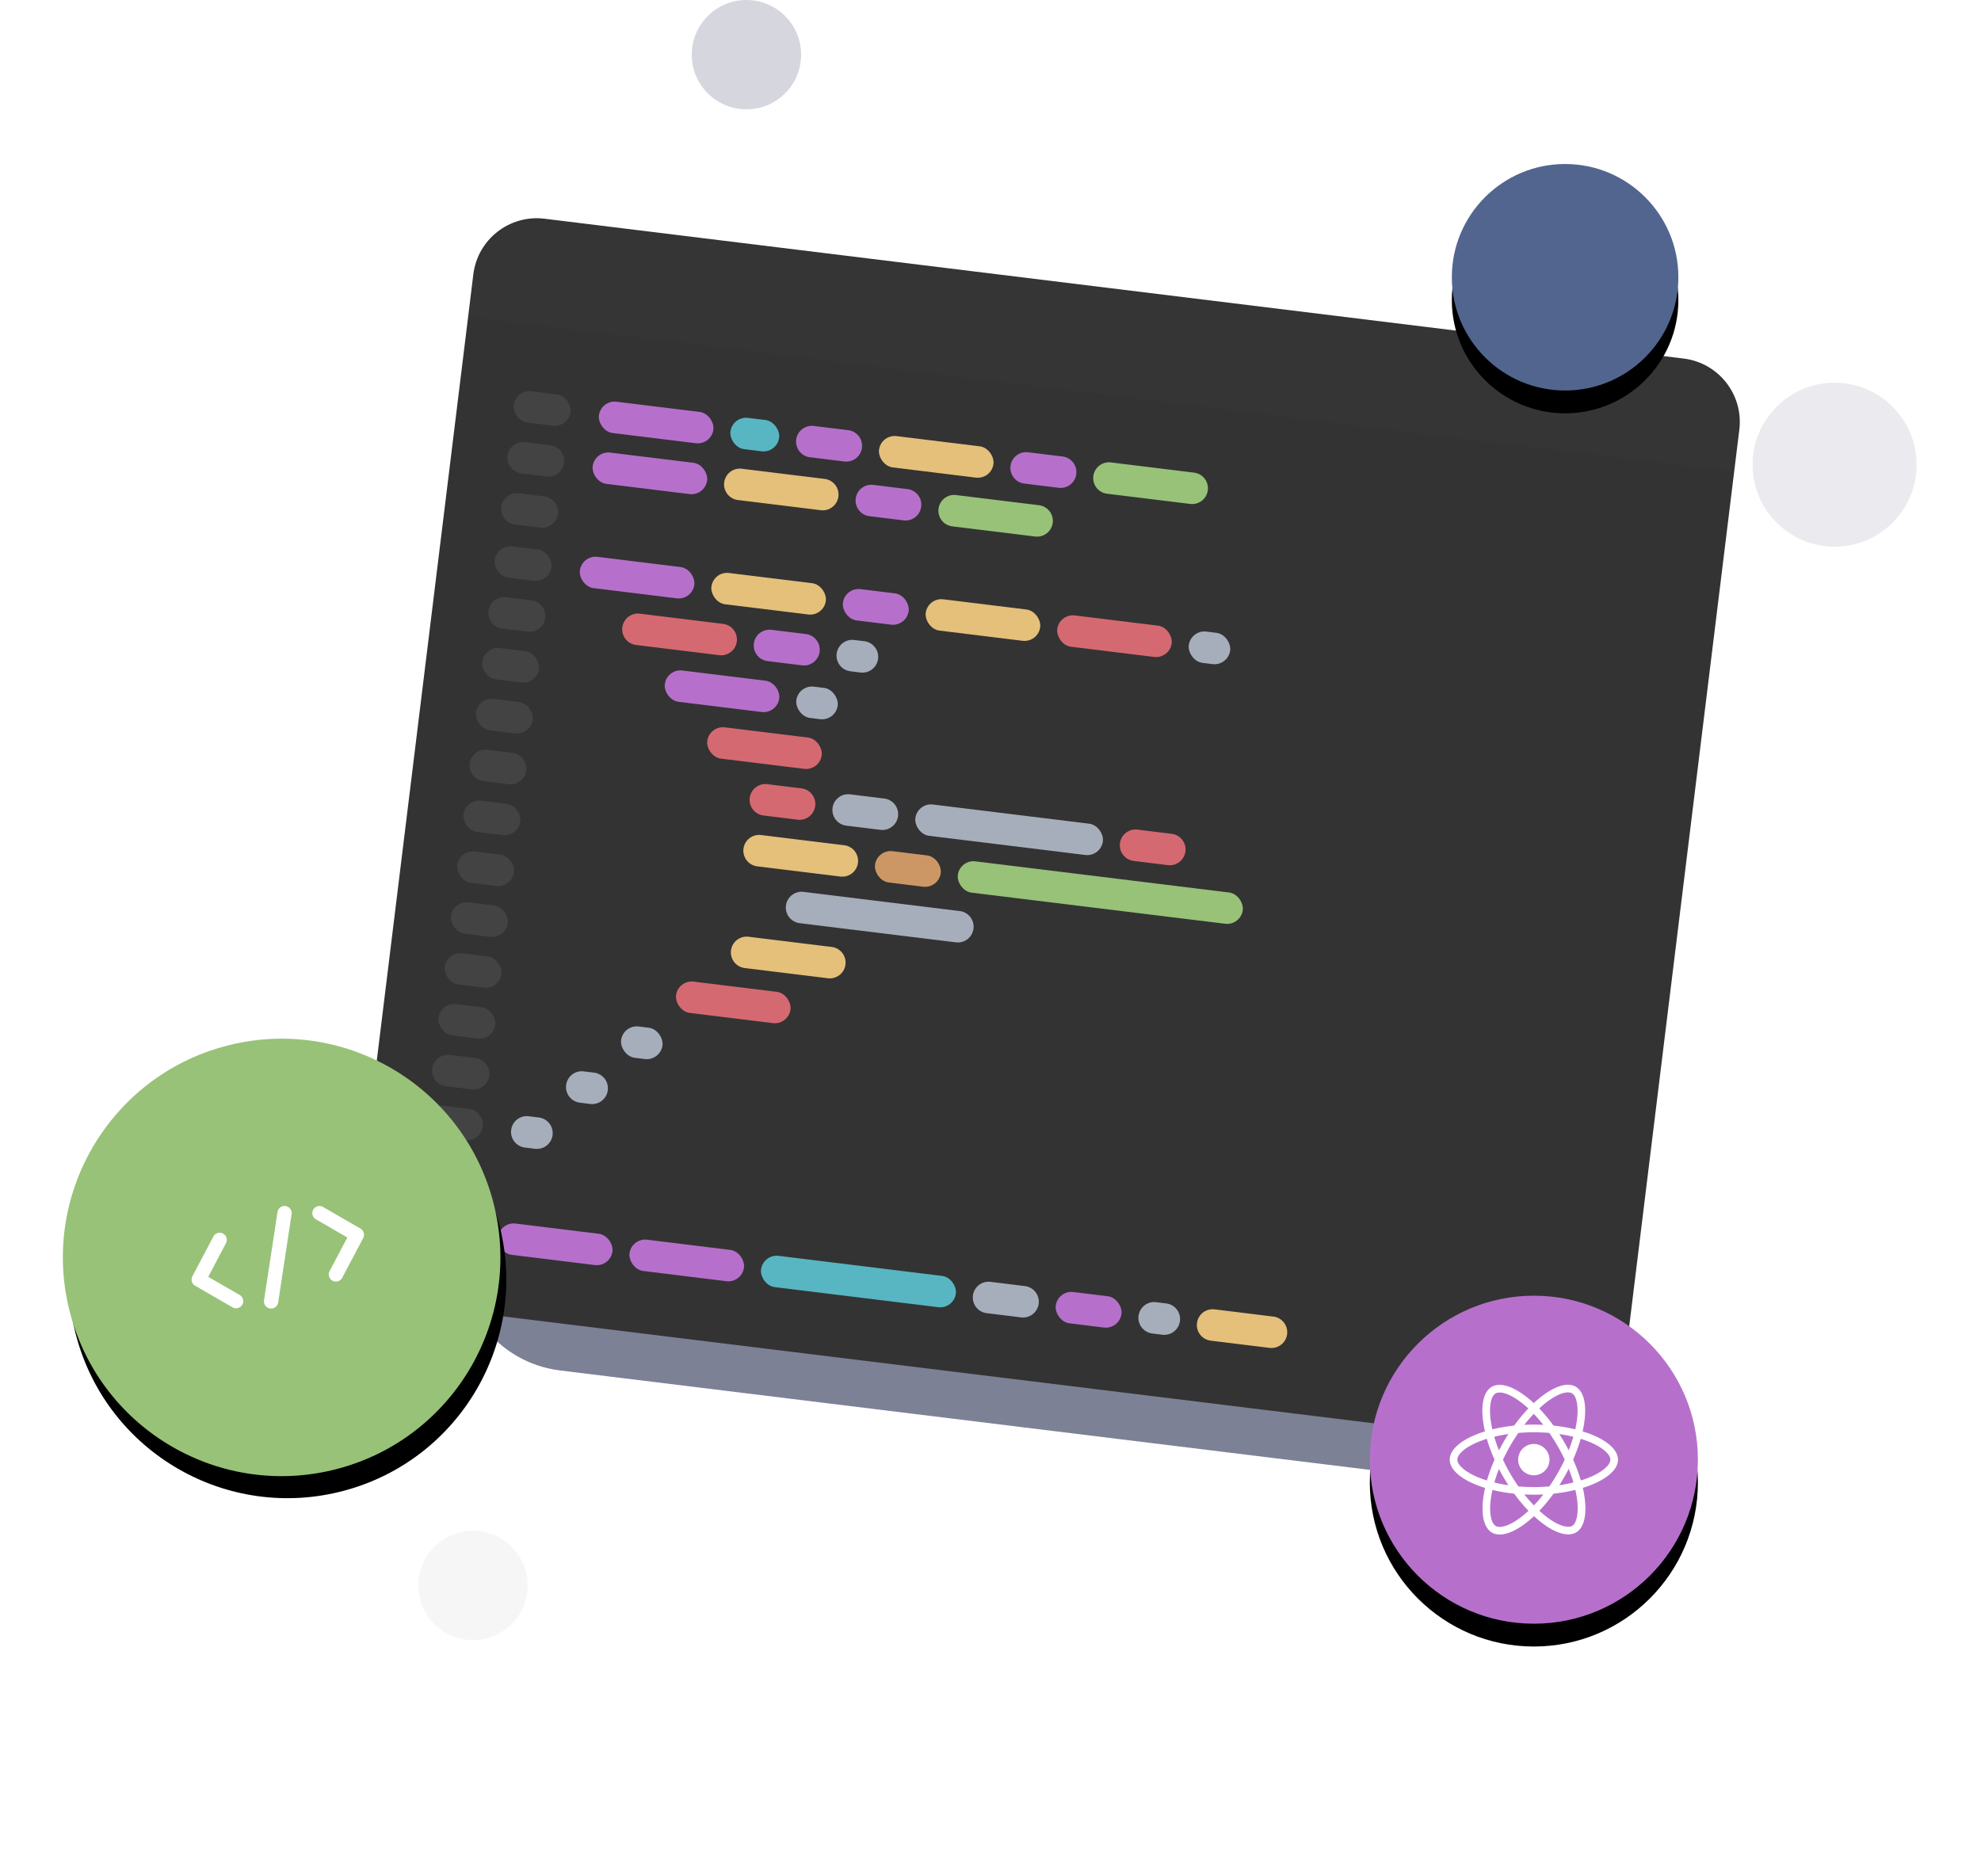 <svg width="434" height="411" xmlns="http://www.w3.org/2000/svg" xmlns:xlink="http://www.w3.org/1999/xlink"><defs><filter x="-47.1%" y="-56%" width="194.2%" height="211.9%" filterUnits="objectBoundingBox" id="a"><feGaussianBlur stdDeviation="35.912" in="SourceGraphic"/></filter><filter x="-12.5%" y="-14.6%" width="125%" height="129.2%" filterUnits="objectBoundingBox" id="b"><feOffset dx="2" dy="3" in="SourceAlpha" result="shadowOffsetOuter1"/><feGaussianBlur stdDeviation="7.5" in="shadowOffsetOuter1" result="shadowBlurOuter1"/><feColorMatrix values="0 0 0 0 0.196 0 0 0 0 0.227 0 0 0 0 0.361 0 0 0 0.25 0" in="shadowBlurOuter1" result="shadowMatrixOuter1"/><feMerge><feMergeNode in="shadowMatrixOuter1"/><feMergeNode in="SourceGraphic"/></feMerge></filter><filter x="-26.1%" y="-20.9%" width="152.2%" height="152.2%" filterUnits="objectBoundingBox" id="e"><feOffset dy="5" in="SourceAlpha" result="shadowOffsetOuter1"/><feGaussianBlur stdDeviation="7.5" in="shadowOffsetOuter1" result="shadowBlurOuter1"/><feColorMatrix values="0 0 0 0 0.2 0 0 0 0 0.227 0 0 0 0 0.337 0 0 0 0.25 0" in="shadowBlurOuter1"/></filter><filter x="-50.4%" y="-40.3%" width="200.7%" height="200.7%" filterUnits="objectBoundingBox" id="g"><feOffset dy="5" in="SourceAlpha" result="shadowOffsetOuter1"/><feGaussianBlur stdDeviation="7.5" in="shadowOffsetOuter1" result="shadowBlurOuter1"/><feColorMatrix values="0 0 0 0 0.2 0 0 0 0 0.227 0 0 0 0 0.337 0 0 0 0.25 0" in="shadowBlurOuter1"/></filter><filter x="-34.8%" y="-27.8%" width="169.6%" height="169.6%" filterUnits="objectBoundingBox" id="i"><feOffset dy="5" in="SourceAlpha" result="shadowOffsetOuter1"/><feGaussianBlur stdDeviation="7.5" in="shadowOffsetOuter1" result="shadowBlurOuter1"/><feColorMatrix values="0 0 0 0 0.2 0 0 0 0 0.227 0 0 0 0 0.337 0 0 0 0.25 0" in="shadowBlurOuter1"/></filter><circle id="f" cx="47.919" cy="47.919" r="47.919"/><circle id="h" cx="339.884" cy="60.755" r="24.815"/><circle id="j" cx="35.939" cy="35.939" r="35.939"/><path d="M14 0h251.434c7.732 0 14 6.268 14 14v211.848c0 7.732-6.268 14-14 14H14c-7.732 0-14-6.268-14-14V14C0 6.268 6.268 0 14 0z" id="c"/></defs><g transform="translate(3)" fill="none" fill-rule="evenodd"><path d="M50.15 60.544h178.758c13.807 0 25 11.193 25 25v142.539c0 13.807-11.193 25-25 25H50.149c-13.807 0-25-11.193-25-25V85.544c0-13.807 11.193-25 25-25z" fill="#323A5C" opacity=".8" filter="url(#a)" transform="rotate(7 -301.129 845.422)"/><g filter="url(#b)" transform="rotate(7 -301.129 845.422)"><mask id="d" fill="#fff"><use xlink:href="#c"/></mask><use fill="#333" xlink:href="#c"/><path fill="#D8D8D8" opacity=".1" mask="url(#d)" d="M0 0h279.434v23.286H0z"/><g transform="translate(11.657 37.884)"><rect fill="#B670CB" x="19.418" width="25.267" height="6.909" rx="3.455"/><rect fill="#E5C07A" x="81.242" width="25.267" height="6.909" rx="3.455"/><path d="M132.005 0h18.357a3.455 3.455 0 110 6.91h-18.357a3.455 3.455 0 110-6.91z" fill="#98C278"/><path d="M66.418 0h7.606a3.455 3.455 0 110 6.91h-7.606a3.455 3.455 0 110-6.91zM113.726 0h7.606a3.455 3.455 0 110 6.91h-7.606a3.455 3.455 0 110-6.91z" fill="#B670CB"/><rect fill="#57B6C2" x="48.448" width="10.752" height="6.909" rx="3.455"/><rect fill="#57B6C2" x="77.479" y="181.436" width="43.008" height="6.909" rx="3.455"/><rect fill="#B670CB" x="19.418" y="11.228" width="25.267" height="6.909" rx="3.455"/><path d="M51.903 11.228h18.358a3.455 3.455 0 010 6.909H51.903a3.455 3.455 0 110-6.91z" fill="#E5C07A"/><path d="M99.211 11.228h18.358a3.455 3.455 0 010 6.909H99.211a3.455 3.455 0 110-6.91z" fill="#98C278"/><path d="M80.933 11.228h7.606a3.455 3.455 0 010 6.909h-7.606a3.455 3.455 0 110-6.91z" fill="#B670CB"/><path d="M65.88 90.381h18.358a3.455 3.455 0 110 6.91H65.881a3.455 3.455 0 110-6.91zM65.88 112.836h18.358a3.455 3.455 0 110 6.91H65.881a3.455 3.455 0 110-6.91z" fill="#E5C07A"/><rect fill="#CD9765" x="91.456" y="90.381" width="14.515" height="6.909" rx="3.455"/><rect fill="#98C278" x="109.734" y="90.381" width="62.899" height="6.909" rx="3.455"/><rect fill="#B670CB" x="19.418" y="34.243" width="25.267" height="6.909" rx="3.455"/><rect fill="#B670CB" x="19.418" y="181.436" width="25.267" height="6.909" rx="3.455"/><rect fill="#B670CB" x="48.448" y="181.436" width="25.267" height="6.909" rx="3.455"/><rect fill="#B670CB" x="40.922" y="56.698" width="25.267" height="6.909" rx="3.455"/><rect fill="#E5C07A" x="48.448" y="34.243" width="25.267" height="6.909" rx="3.455"/><path d="M177.163 181.436h12.981a3.455 3.455 0 110 6.91h-12.981a3.455 3.455 0 110-6.91z" fill="#E5C07A"/><rect fill="#E5C07A" x="95.757" y="34.243" width="25.267" height="6.909" rx="3.455"/><rect fill="#D56972" x="124.787" y="34.243" width="25.267" height="6.909" rx="3.455"/><path d="M33.625 45.47h18.358a3.455 3.455 0 010 6.91H33.625a3.455 3.455 0 010-6.91z" fill="#D56972"/><rect fill="#D56972" x="51.674" y="67.926" width="25.267" height="6.909" rx="3.455"/><rect fill="#D56972" x="51.674" y="124.064" width="25.267" height="6.909" rx="3.455"/><path d="M65.88 79.154h7.606a3.455 3.455 0 010 6.909h-7.605a3.455 3.455 0 110-6.91zM147.595 79.154h7.606a3.455 3.455 0 010 6.909h-7.606a3.455 3.455 0 010-6.91z" fill="#D56972"/><path d="M84.159 79.154h7.606a3.455 3.455 0 010 6.909h-7.606a3.455 3.455 0 110-6.91zM127.704 181.436h7.606a3.455 3.455 0 110 6.91h-7.606a3.455 3.455 0 110-6.91z" fill="#A7AEBB"/><rect fill="#A7AEBB" x="69.952" y="56.698" width="9.139" height="6.909" rx="3.455"/><path d="M80.933 45.47h2.23a3.455 3.455 0 010 6.91h-2.23a3.455 3.455 0 010-6.91z" fill="#A7AEBB"/><rect fill="#A7AEBB" x="40.922" y="135.292" width="9.139" height="6.909" rx="3.455"/><path d="M33.625 146.52h2.23a3.455 3.455 0 110 6.909h-2.23a3.455 3.455 0 110-6.91zM22.873 157.747h2.23a3.455 3.455 0 110 6.91h-2.23a3.455 3.455 0 110-6.91z" fill="#A7AEBB"/><rect fill="#A7AEBB" x="153.817" y="34.243" width="9.139" height="6.909" rx="3.455"/><rect fill="#A7AEBB" x="98.982" y="79.154" width="41.395" height="6.909" rx="3.455"/><path d="M76.632 101.609h34.486a3.455 3.455 0 010 6.91H76.632a3.455 3.455 0 110-6.91z" fill="#A7AEBB"/><rect fill="#B670CB" x="77.479" y="34.243" width="14.515" height="6.909" rx="3.455"/><path d="M62.655 45.47h7.606a3.455 3.455 0 010 6.91h-7.606a3.455 3.455 0 110-6.91z" fill="#B670CB"/><path d="M164.26 181.436h2.23a3.455 3.455 0 110 6.91h-2.23a3.455 3.455 0 110-6.91z" fill="#A7AEBB"/><rect fill="#B670CB" x="142.527" y="181.436" width="14.515" height="6.909" rx="3.455"/><rect fill="#434343" x=".625" width="12.528" height="6.909" rx="3.455"/><path d="M4.08 11.228h5.618a3.455 3.455 0 010 6.909H4.079a3.455 3.455 0 110-6.91zM4.08 22.503h5.618a3.455 3.455 0 010 6.91H4.079a3.455 3.455 0 110-6.91z" fill="#434343"/><rect fill="#434343" x=".625" y="90.381" width="12.528" height="6.909" rx="3.455"/><rect fill="#434343" x=".625" y="112.836" width="12.528" height="6.909" rx="3.455"/><rect fill="#434343" x=".625" y="34.243" width="12.528" height="6.909" rx="3.455"/><rect fill="#434343" x=".625" y="181.436" width="12.528" height="6.909" rx="3.455"/><rect fill="#434343" x=".625" y="56.698" width="12.528" height="6.909" rx="3.455"/><path d="M4.08 45.47h5.618a3.455 3.455 0 010 6.91H4.079a3.455 3.455 0 110-6.91z" fill="#434343"/><rect fill="#434343" x=".625" y="67.926" width="12.528" height="6.909" rx="3.455"/><rect fill="#434343" x=".625" y="124.064" width="12.528" height="6.909" rx="3.455"/><path d="M4.08 79.154h5.618a3.455 3.455 0 010 6.909H4.079a3.455 3.455 0 110-6.91z" fill="#434343"/><rect fill="#434343" x=".625" y="135.292" width="12.528" height="6.909" rx="3.455"/><path d="M4.08 146.52h5.618a3.455 3.455 0 110 6.909H4.079a3.455 3.455 0 110-6.91zM4.08 157.747h5.618a3.455 3.455 0 110 6.91H4.079a3.455 3.455 0 110-6.91z" fill="#434343"/><rect fill="#434343" x=".625" y="101.609" width="12.528" height="6.909" rx="3.455"/><rect fill="#434343" x=".625" y="169.535" width="12.528" height="6.909" rx="3.455"/></g></g><g transform="rotate(-15 917.769 120.78)"><use fill="#000" filter="url(#e)" xlink:href="#f"/><use fill="#98C278" xlink:href="#f"/></g><path d="M56.791 286.686a1.561 1.561 0 01-1.947-1.741l2.96-19.406a1.561 1.561 0 013.085.466l-2.941 19.375a1.561 1.561 0 01-1.157 1.306zm14.198-5.912a1.561 1.561 0 01-1.783-2.238l3.889-7.371-6.884-3.974a1.563 1.563 0 111.563-2.708l8.192 4.73c.728.418.995 1.338.603 2.081l-4.594 8.698a1.555 1.555 0 01-.988.776l.002.006zm-21.855 5.856c-.4.109-.827.053-1.186-.154l-8.191-4.73a1.561 1.561 0 01-.603-2.082l4.586-8.702a1.562 1.562 0 012.763 1.458l-3.883 7.37 6.884 3.974a1.561 1.561 0 01-.372 2.86l.002.006z" fill="#FFF" fill-rule="nonzero"/><circle fill="#323A5C" opacity=".2" cx="160.529" cy="11.98" r="11.98"/><circle fill="#E8E8E8" opacity=".4" cx="100.63" cy="347.414" r="11.98"/><circle fill="#323A5C" opacity=".1" cx="398.927" cy="101.828" r="17.97"/><g><use fill="#000" filter="url(#g)" xlink:href="#h"/><use fill="#52658F" xlink:href="#h"/></g><g><g transform="translate(297.1 283.921)"><use fill="#000" filter="url(#i)" xlink:href="#j"/><use fill="#B670CB" xlink:href="#j"/></g><g transform="translate(314.555 303.431)" fill="#FFF" fill-rule="nonzero"><path d="M36.914 16.417c0-2.442-3.058-4.756-7.747-6.191 1.082-4.779.601-8.58-1.517-9.798-.489-.285-1.06-.42-1.683-.42v1.675c.345 0 .623.068.856.195 1.022.586 1.465 2.818 1.12 5.688a23.13 23.13 0 01-.384 2.209 36.412 36.412 0 00-4.77-.819 36.65 36.65 0 00-3.126-3.757c2.45-2.276 4.748-3.523 6.311-3.523V0c-2.066 0-4.771 1.473-7.506 4.027C15.733 1.487 13.028.03 10.962.03v1.676c1.555 0 3.862 1.24 6.311 3.5a35.487 35.487 0 00-3.103 3.75c-1.698.18-3.306.458-4.778.827-.173-.752-.3-1.48-.39-2.18-.354-2.87.082-5.101 1.096-5.695.226-.135.519-.195.864-.195V.038c-.631 0-1.202.135-1.698.42C7.153 1.676 6.68 5.47 7.77 10.233 3.096 11.676.053 13.983.053 16.417c0 2.442 3.058 4.756 7.746 6.191-1.082 4.779-.601 8.58 1.518 9.798.488.285 1.06.42 1.69.42 2.066 0 4.771-1.472 7.506-4.027 2.735 2.54 5.44 3.997 7.506 3.997.631 0 1.202-.135 1.698-.42 2.111-1.218 2.585-5.012 1.495-9.775 4.659-1.436 7.702-3.75 7.702-6.184zm-9.783-5.012a33.84 33.84 0 01-1.014 2.968 35.558 35.558 0 00-.984-1.803 40.654 40.654 0 00-1.082-1.758c1.067.158 2.096.353 3.08.593zm-3.441 8.002a40.028 40.028 0 01-1.81 2.87 39.094 39.094 0 01-6.778.008 41.418 41.418 0 01-1.818-2.855 39.137 39.137 0 01-1.563-2.99 40.028 40.028 0 013.366-5.868 39.094 39.094 0 016.777-.008 41.418 41.418 0 011.818 2.855c.571.984 1.09 1.984 1.563 2.99a42.068 42.068 0 01-1.555 2.998zm2.427-.976a32.2 32.2 0 011.037 2.99 33.72 33.72 0 01-3.096.601c.368-.579.736-1.172 1.082-1.78.346-.602.669-1.21.977-1.811zm-7.619 8.016a30.975 30.975 0 01-2.089-2.404c.677.03 1.368.053 2.067.053.706 0 1.405-.015 2.088-.053a29.327 29.327 0 01-2.066 2.404zm-5.59-4.425a33.903 33.903 0 01-3.08-.594 33.84 33.84 0 011.014-2.967c.308.6.631 1.202.984 1.803.353.6.714 1.187 1.082 1.758zm5.553-15.636a30.975 30.975 0 012.088 2.405 46.511 46.511 0 00-2.066-.053c-.706 0-1.405.015-2.089.053a29.327 29.327 0 012.067-2.405zm-5.56 4.426a41.508 41.508 0 00-2.06 3.584 32.2 32.2 0 01-1.036-2.99 36.49 36.49 0 013.096-.594zm-6.8 9.407c-2.66-1.135-4.38-2.622-4.38-3.802 0-1.18 1.72-2.675 4.38-3.802a23.152 23.152 0 012.081-.759 36.086 36.086 0 001.69 4.576 35.577 35.577 0 00-1.667 4.553A22.824 22.824 0 016.1 20.22zm4.042 10.736c-1.022-.586-1.465-2.817-1.12-5.687.083-.706.219-1.45.384-2.21 1.472.361 3.08.64 4.77.82a36.65 36.65 0 003.127 3.757c-2.45 2.276-4.749 3.523-6.312 3.523-.338-.007-.623-.075-.849-.203zm17.822-5.725c.353 2.87-.083 5.102-1.097 5.695-.225.136-.518.196-.864.196-1.555 0-3.862-1.24-6.311-3.502a35.487 35.487 0 003.103-3.749 35.086 35.086 0 004.778-.826c.173.759.308 1.487.391 2.186zm2.893-5.011c-.646.278-1.353.526-2.081.759a36.086 36.086 0 00-1.691-4.576 35.577 35.577 0 001.668-4.553c.744.233 1.45.488 2.111.766 2.66 1.135 4.38 2.622 4.38 3.802-.007 1.18-1.727 2.675-4.387 3.802z"/><circle cx="18.476" cy="16.417" r="3.434"/></g></g></g></svg>